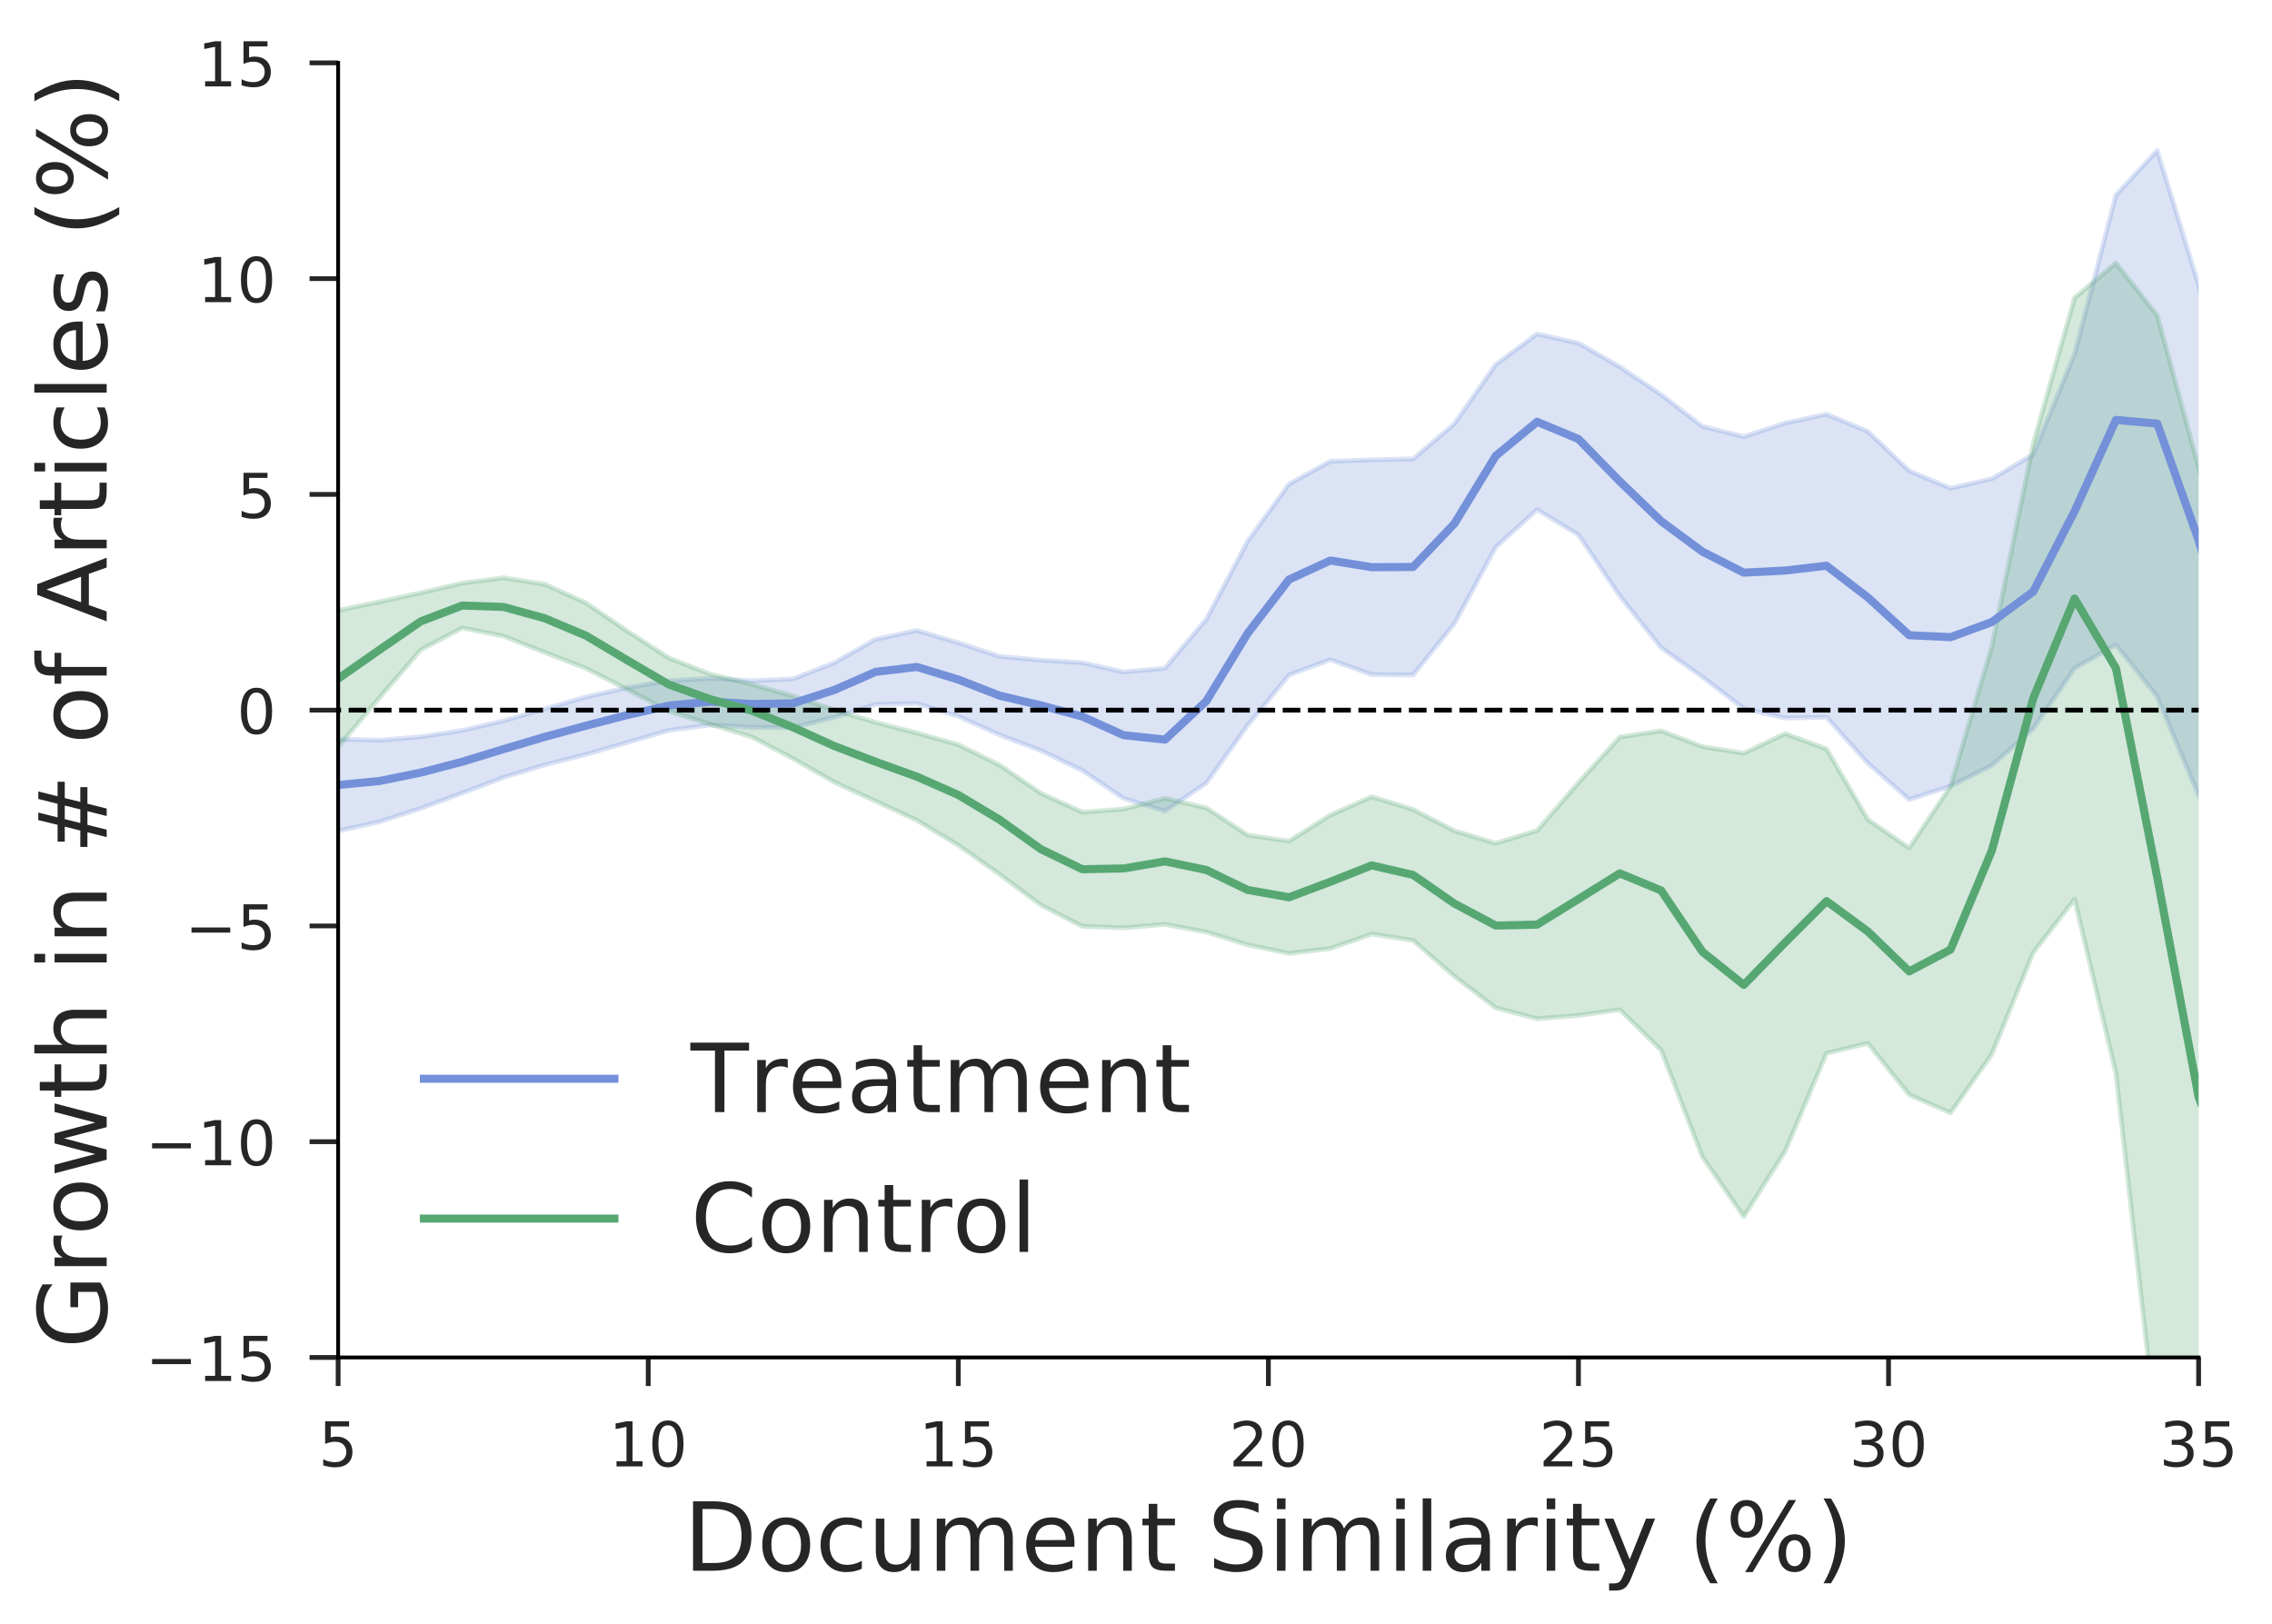 <?xml version="1.0" encoding="utf-8" standalone="no"?>
<!DOCTYPE svg PUBLIC "-//W3C//DTD SVG 1.1//EN"
  "http://www.w3.org/Graphics/SVG/1.1/DTD/svg11.dtd">
<!-- Created with matplotlib (http://matplotlib.org/) -->
<svg height="341pt" version="1.1" viewBox="0 0 477 341" width="477pt" xmlns="http://www.w3.org/2000/svg" xmlns:xlink="http://www.w3.org/1999/xlink">
 <defs>
  <style type="text/css">
*{stroke-linecap:butt;stroke-linejoin:round;}
  </style>
 </defs>
 <g id="figure_1">
  <g id="patch_1">
   <path d="M 0 341.138 
L 477.064 341.138 
L 477.064 0 
L 0 0 
z
" style="fill:#ffffff;"/>
  </g>
  <g id="axes_1">
   <g id="patch_2">
    <path d="M 70.992 285 
L 461.592 285 
L 461.592 13.2 
L 70.992 13.2 
z
" style="fill:#ffffff;"/>
   </g>
   <g id="PolyCollection_1">
    <path clip-path="url(#pa79e96ecbe)" d="M -33.168 -348.681 
L -33.168 32.658 
L -24.488 12.432 
L -15.808 17.457 
L -7.128 40.62 
L 1.552 72.238 
L 10.232 102.263 
L 18.912 122.263 
L 27.592 129.47 
L 36.272 132.896 
L 44.952 144.318 
L 53.632 160.542 
L 62.312 171.983 
L 70.992 174.455 
L 79.672 172.538 
L 88.352 169.717 
L 97.032 166.501 
L 105.712 163.222 
L 114.392 160.588 
L 123.072 158.38 
L 131.752 155.861 
L 140.432 153.347 
L 149.112 152.197 
L 157.792 152.69 
L 166.472 152.777 
L 175.152 150.585 
L 183.832 147.889 
L 192.512 147.695 
L 201.192 150.408 
L 209.872 154.294 
L 218.552 157.592 
L 227.232 161.744 
L 235.912 167.626 
L 244.592 170.273 
L 253.272 164.377 
L 261.952 152.283 
L 270.632 141.713 
L 279.312 138.509 
L 287.992 141.626 
L 296.672 141.722 
L 305.352 130.917 
L 314.032 114.882 
L 322.712 107.001 
L 331.392 112.311 
L 340.072 125.126 
L 348.752 135.973 
L 357.432 142.142 
L 366.112 148.786 
L 374.792 150.755 
L 383.472 150.585 
L 392.152 160.258 
L 400.832 167.871 
L 409.512 165.029 
L 418.192 160.692 
L 426.872 152.995 
L 435.552 140.286 
L 444.232 135.36 
L 452.912 146.271 
L 461.592 167.015 
L 470.272 183.654 
L 478.952 200.831 
L 487.632 223.49 
L 496.312 241.696 
L 504.992 261.31 
L 513.672 270.038 
L 522.352 277.519 
L 531.032 310.981 
L 539.712 360.852 
L 548.392 395.867 
L 557.072 422.242 
L 565.752 436.191 
L 574.432 404.383 
L 583.112 355.105 
L 591.792 382.312 
L 600.472 470.884 
L 609.152 538.492 
L 617.832 542.615 
L 626.512 506.021 
L 635.192 447.933 
L 643.872 385.003 
L 652.552 383.921 
L 661.232 441.023 
L 669.912 585.583 
L 678.592 808.155 
L 687.272 961.438 
L 695.952 977.393 
L 704.632 854.842 
L 713.312 654.103 
L 721.992 521.747 
L 730.672 757.492 
L 739.352 1983.844 
L 748.032 2916.342 
L 756.712 193.169 
L 765.392 -920.026 
L 774.072 42.829 
L 782.752 501.317 
L 791.432 528.971 
L 800.112 467.079 
L 808.792 397.572 
L 817.472 339.32 
L 826.152 295.663 
L 826.152 148.31 
L 826.152 148.31 
L 817.472 116.488 
L 808.792 53.534 
L 800.112 -75.728 
L 791.432 -357.964 
L 782.752 -1007.375 
L 774.072 -2281.244 
L 765.392 -3790.76 
L 756.712 -6853.654 
L 748.032 -10294.62 
L 739.352 -5565.307 
L 730.672 -1982.943 
L 721.992 -537.649 
L 713.312 204.012 
L 704.632 564.479 
L 695.952 643.153 
L 687.272 538.754 
L 678.592 369.816 
L 669.912 191.832 
L 661.232 6.756 
L 652.552 -61.131 
L 643.872 26.039 
L 635.192 175.244 
L 626.512 329.919 
L 617.832 387.595 
L 609.152 331.57 
L 600.472 220.622 
L 591.792 114.316 
L 583.112 70.929 
L 574.432 73.14 
L 565.752 88.47 
L 557.072 95.405 
L 548.392 89.023 
L 539.712 74.573 
L 531.032 59.727 
L 522.352 64.442 
L 513.672 104.714 
L 504.992 154.346 
L 496.312 171.405 
L 487.632 148.803 
L 478.952 126.895 
L 470.272 100.239 
L 461.592 59.831 
L 452.912 31.6 
L 444.232 40.958 
L 435.552 74.379 
L 426.872 95.413 
L 418.192 100.51 
L 409.512 102.519 
L 400.832 98.858 
L 392.152 90.587 
L 383.472 86.967 
L 374.792 88.819 
L 366.112 91.678 
L 357.432 89.514 
L 348.752 82.863 
L 340.072 77.013 
L 331.392 72.039 
L 322.712 70.116 
L 314.032 76.53 
L 305.352 88.956 
L 296.672 96.356 
L 287.992 96.542 
L 279.312 96.844 
L 270.632 101.62 
L 261.952 113.609 
L 253.272 130.001 
L 244.592 140.29 
L 235.912 141.09 
L 227.232 139.129 
L 218.552 138.598 
L 209.872 137.816 
L 201.192 134.938 
L 192.512 132.366 
L 183.832 134.224 
L 175.152 139.153 
L 166.472 142.554 
L 157.792 142.932 
L 149.112 142.418 
L 140.432 142.945 
L 131.752 144.351 
L 123.072 146.315 
L 114.392 148.812 
L 105.712 151.342 
L 97.032 153.362 
L 88.352 154.689 
L 79.672 155.411 
L 70.992 155.158 
L 62.312 151.575 
L 53.632 139.317 
L 44.952 114.092 
L 36.272 86.104 
L 27.592 63.909 
L 18.912 39.635 
L 10.232 -1.034 
L 1.552 -67.509 
L -7.128 -162.106 
L -15.808 -272.594 
L -24.488 -354.369 
L -33.168 -348.681 
z
" style="fill:#7390d9;fill-opacity:0.25;stroke:#7390d9;stroke-opacity:0.25;"/>
   </g>
   <g id="PolyCollection_2">
    <path clip-path="url(#pa79e96ecbe)" d="M -33.168 -565.538 
L -33.168 -87.045 
L -24.488 -67.558 
L -15.808 -20.432 
L -7.128 35.511 
L 1.552 90.13 
L 10.232 135.973 
L 18.912 166.853 
L 27.592 181.078 
L 36.272 181.842 
L 44.952 175.219 
L 53.632 169.472 
L 62.312 164.357 
L 70.992 156.817 
L 79.672 146.494 
L 88.352 136.436 
L 97.032 131.833 
L 105.712 133.553 
L 114.392 136.98 
L 123.072 140.344 
L 131.752 144.771 
L 140.432 149.308 
L 149.112 152.069 
L 157.792 154.708 
L 166.472 159.251 
L 175.152 164.21 
L 183.832 168.213 
L 192.512 172.237 
L 201.192 177.454 
L 209.872 183.576 
L 218.552 190.037 
L 227.232 194.483 
L 235.912 194.805 
L 244.592 194.073 
L 253.272 195.685 
L 261.952 198.37 
L 270.632 200.174 
L 279.312 199.131 
L 287.992 196.107 
L 296.672 197.443 
L 305.352 204.98 
L 314.032 211.607 
L 322.712 213.873 
L 331.392 213.194 
L 340.072 211.979 
L 348.752 220.473 
L 357.432 242.926 
L 366.112 255.426 
L 374.792 241.699 
L 383.472 221.141 
L 392.152 219.045 
L 400.832 229.867 
L 409.512 233.644 
L 418.192 221.338 
L 426.872 199.98 
L 435.552 188.826 
L 444.232 225.35 
L 452.912 302.244 
L 461.592 362.505 
L 470.272 374.645 
L 478.952 361.345 
L 487.632 363.738 
L 496.312 373.953 
L 504.992 365.036 
L 513.672 322.275 
L 522.352 278.245 
L 531.032 235.418 
L 539.712 211.005 
L 548.392 256.184 
L 557.072 355.232 
L 565.752 488.481 
L 574.432 596.147 
L 583.112 613.412 
L 591.792 546.191 
L 600.472 543.725 
L 609.152 645.596 
L 617.832 752.951 
L 626.512 803.181 
L 635.192 762.137 
L 643.872 613.249 
L 652.552 398.154 
L 661.232 267.212 
L 669.912 302.453 
L 678.592 417.658 
L 687.272 558.391 
L 695.952 607.379 
L 704.632 642.967 
L 713.312 653.413 
L 721.992 651.359 
L 730.672 686.667 
L 739.352 795.013 
L 748.032 855.393 
L 756.712 801.522 
L 765.392 679.025 
L 774.072 696.351 
L 782.752 642.039 
L 791.432 540.01 
L 800.112 441.975 
L 808.792 371.919 
L 817.472 329.922 
L 826.152 307.51 
L 826.152 -1.182 
L 826.152 -1.182 
L 817.472 -46.071 
L 808.792 -62.886 
L 800.112 -28.302 
L 791.432 69.953 
L 782.752 219.193 
L 774.072 385.48 
L 765.392 539.822 
L 756.712 517.885 
L 748.032 498.977 
L 739.352 525.998 
L 730.672 532.265 
L 721.992 421.283 
L 713.312 342.514 
L 704.632 362.735 
L 695.952 359.365 
L 687.272 166.788 
L 678.592 -156.534 
L 669.912 -543.473 
L 661.232 -602.042 
L 652.552 -69.27 
L 643.872 390.372 
L 635.192 558.727 
L 626.512 533.318 
L 617.832 361.781 
L 609.152 143.752 
L 600.472 33.401 
L 591.792 99.604 
L 583.112 236.367 
L 574.432 253.804 
L 565.752 106.172 
L 557.072 -85.352 
L 548.392 -151.585 
L 539.712 -126.32 
L 531.032 -84.803 
L 522.352 27.033 
L 513.672 105.566 
L 504.992 74.896 
L 496.312 44.937 
L 487.632 75.263 
L 478.952 124.705 
L 470.272 130.902 
L 461.592 98.12 
L 452.912 66.225 
L 444.232 55.237 
L 435.552 62.518 
L 426.872 93.221 
L 418.192 135.752 
L 409.512 165.077 
L 400.832 178.025 
L 392.152 172.075 
L 383.472 157.24 
L 374.792 154.036 
L 366.112 158.137 
L 357.432 156.764 
L 348.752 153.434 
L 340.072 154.752 
L 331.392 164.326 
L 322.712 174.381 
L 314.032 177.04 
L 305.352 174.439 
L 296.672 169.943 
L 287.992 167.266 
L 279.312 171.124 
L 270.632 176.599 
L 261.952 175.327 
L 253.272 169.623 
L 244.592 167.621 
L 235.912 169.86 
L 227.232 170.516 
L 218.552 166.558 
L 209.872 160.632 
L 201.192 156.351 
L 192.512 153.902 
L 183.832 151.655 
L 175.152 149.051 
L 166.472 146.146 
L 157.792 143.664 
L 149.112 141.54 
L 140.432 138.144 
L 131.752 132.543 
L 123.072 126.612 
L 114.392 122.662 
L 105.712 121.308 
L 97.032 122.438 
L 88.352 124.461 
L 79.672 126.361 
L 70.992 128.149 
L 62.312 130.828 
L 53.632 135.759 
L 44.952 139.924 
L 36.272 135.863 
L 27.592 117.061 
L 18.912 72.097 
L 10.232 -8.201 
L 1.552 -125.873 
L -7.128 -273.758 
L -15.808 -427.624 
L -24.488 -541.112 
L -33.168 -565.538 
z
" style="fill:#57a773;fill-opacity:0.25;stroke:#57a773;stroke-opacity:0.25;"/>
   </g>
   <g id="matplotlib.axis_1">
    <g id="xtick_1">
     <g id="line2d_1">
      <defs>
       <path d="M 0 0 
L 0 6 
" id="m28238580d7" style="stroke:#262626;"/>
      </defs>
      <g>
       <use style="fill:#262626;stroke:#262626;" x="70.992" xlink:href="#m28238580d7" y="285"/>
      </g>
     </g>
     <g id="text_1">
      <!-- 5 -->
      <defs>
       <path d="M 10.797 72.906 
L 49.516 72.906 
L 49.516 64.594 
L 19.828 64.594 
L 19.828 46.734 
Q 21.969 47.469 24.109 47.828 
Q 26.266 48.188 28.422 48.188 
Q 40.625 48.188 47.75 41.5 
Q 54.891 34.812 54.891 23.391 
Q 54.891 11.625 47.562 5.094 
Q 40.234 -1.422 26.906 -1.422 
Q 22.312 -1.422 17.547 -0.641 
Q 12.797 0.141 7.719 1.703 
L 7.719 11.625 
Q 12.109 9.234 16.797 8.062 
Q 21.484 6.891 26.703 6.891 
Q 35.156 6.891 40.078 11.328 
Q 45.016 15.766 45.016 23.391 
Q 45.016 31 40.078 35.438 
Q 35.156 39.891 26.703 39.891 
Q 22.75 39.891 18.812 39.016 
Q 14.891 38.141 10.797 36.281 
z
" id="DejaVuSans-35"/>
      </defs>
      <g style="fill:#262626;" transform="translate(66.857 307.878)scale(0.13 -0.13)">
       <use xlink:href="#DejaVuSans-35"/>
      </g>
     </g>
    </g>
    <g id="xtick_2">
     <g id="line2d_2">
      <g>
       <use style="fill:#262626;stroke:#262626;" x="136.092" xlink:href="#m28238580d7" y="285"/>
      </g>
     </g>
     <g id="text_2">
      <!-- 10 -->
      <defs>
       <path d="M 12.406 8.297 
L 28.516 8.297 
L 28.516 63.922 
L 10.984 60.406 
L 10.984 69.391 
L 28.422 72.906 
L 38.281 72.906 
L 38.281 8.297 
L 54.391 8.297 
L 54.391 0 
L 12.406 0 
z
" id="DejaVuSans-31"/>
       <path d="M 31.781 66.406 
Q 24.172 66.406 20.328 58.906 
Q 16.5 51.422 16.5 36.375 
Q 16.5 21.391 20.328 13.891 
Q 24.172 6.391 31.781 6.391 
Q 39.453 6.391 43.281 13.891 
Q 47.125 21.391 47.125 36.375 
Q 47.125 51.422 43.281 58.906 
Q 39.453 66.406 31.781 66.406 
z
M 31.781 74.219 
Q 44.047 74.219 50.516 64.516 
Q 56.984 54.828 56.984 36.375 
Q 56.984 17.969 50.516 8.266 
Q 44.047 -1.422 31.781 -1.422 
Q 19.531 -1.422 13.062 8.266 
Q 6.594 17.969 6.594 36.375 
Q 6.594 54.828 13.062 64.516 
Q 19.531 74.219 31.781 74.219 
z
" id="DejaVuSans-30"/>
      </defs>
      <g style="fill:#262626;" transform="translate(127.821 307.878)scale(0.13 -0.13)">
       <use xlink:href="#DejaVuSans-31"/>
       <use x="63.623" xlink:href="#DejaVuSans-30"/>
      </g>
     </g>
    </g>
    <g id="xtick_3">
     <g id="line2d_3">
      <g>
       <use style="fill:#262626;stroke:#262626;" x="201.192" xlink:href="#m28238580d7" y="285"/>
      </g>
     </g>
     <g id="text_3">
      <!-- 15 -->
      <g style="fill:#262626;" transform="translate(192.921 307.878)scale(0.13 -0.13)">
       <use xlink:href="#DejaVuSans-31"/>
       <use x="63.623" xlink:href="#DejaVuSans-35"/>
      </g>
     </g>
    </g>
    <g id="xtick_4">
     <g id="line2d_4">
      <g>
       <use style="fill:#262626;stroke:#262626;" x="266.292" xlink:href="#m28238580d7" y="285"/>
      </g>
     </g>
     <g id="text_4">
      <!-- 20 -->
      <defs>
       <path d="M 19.188 8.297 
L 53.609 8.297 
L 53.609 0 
L 7.328 0 
L 7.328 8.297 
Q 12.938 14.109 22.625 23.891 
Q 32.328 33.688 34.812 36.531 
Q 39.547 41.844 41.422 45.531 
Q 43.312 49.219 43.312 52.781 
Q 43.312 58.594 39.234 62.25 
Q 35.156 65.922 28.609 65.922 
Q 23.969 65.922 18.812 64.312 
Q 13.672 62.703 7.812 59.422 
L 7.812 69.391 
Q 13.766 71.781 18.938 73 
Q 24.125 74.219 28.422 74.219 
Q 39.75 74.219 46.484 68.547 
Q 53.219 62.891 53.219 53.422 
Q 53.219 48.922 51.531 44.891 
Q 49.859 40.875 45.406 35.406 
Q 44.188 33.984 37.641 27.219 
Q 31.109 20.453 19.188 8.297 
z
" id="DejaVuSans-32"/>
      </defs>
      <g style="fill:#262626;" transform="translate(258.021 307.878)scale(0.13 -0.13)">
       <use xlink:href="#DejaVuSans-32"/>
       <use x="63.623" xlink:href="#DejaVuSans-30"/>
      </g>
     </g>
    </g>
    <g id="xtick_5">
     <g id="line2d_5">
      <g>
       <use style="fill:#262626;stroke:#262626;" x="331.392" xlink:href="#m28238580d7" y="285"/>
      </g>
     </g>
     <g id="text_5">
      <!-- 25 -->
      <g style="fill:#262626;" transform="translate(323.121 307.878)scale(0.13 -0.13)">
       <use xlink:href="#DejaVuSans-32"/>
       <use x="63.623" xlink:href="#DejaVuSans-35"/>
      </g>
     </g>
    </g>
    <g id="xtick_6">
     <g id="line2d_6">
      <g>
       <use style="fill:#262626;stroke:#262626;" x="396.492" xlink:href="#m28238580d7" y="285"/>
      </g>
     </g>
     <g id="text_6">
      <!-- 30 -->
      <defs>
       <path d="M 40.578 39.312 
Q 47.656 37.797 51.625 33 
Q 55.609 28.219 55.609 21.188 
Q 55.609 10.406 48.188 4.484 
Q 40.766 -1.422 27.094 -1.422 
Q 22.516 -1.422 17.656 -0.516 
Q 12.797 0.391 7.625 2.203 
L 7.625 11.719 
Q 11.719 9.328 16.594 8.109 
Q 21.484 6.891 26.812 6.891 
Q 36.078 6.891 40.938 10.547 
Q 45.797 14.203 45.797 21.188 
Q 45.797 27.641 41.281 31.266 
Q 36.766 34.906 28.719 34.906 
L 20.219 34.906 
L 20.219 43.016 
L 29.109 43.016 
Q 36.375 43.016 40.234 45.922 
Q 44.094 48.828 44.094 54.297 
Q 44.094 59.906 40.109 62.906 
Q 36.141 65.922 28.719 65.922 
Q 24.656 65.922 20.016 65.031 
Q 15.375 64.156 9.812 62.312 
L 9.812 71.094 
Q 15.438 72.656 20.344 73.438 
Q 25.25 74.219 29.594 74.219 
Q 40.828 74.219 47.359 69.109 
Q 53.906 64.016 53.906 55.328 
Q 53.906 49.266 50.438 45.094 
Q 46.969 40.922 40.578 39.312 
z
" id="DejaVuSans-33"/>
      </defs>
      <g style="fill:#262626;" transform="translate(388.221 307.878)scale(0.13 -0.13)">
       <use xlink:href="#DejaVuSans-33"/>
       <use x="63.623" xlink:href="#DejaVuSans-30"/>
      </g>
     </g>
    </g>
    <g id="xtick_7">
     <g id="line2d_7">
      <g>
       <use style="fill:#262626;stroke:#262626;" x="461.592" xlink:href="#m28238580d7" y="285"/>
      </g>
     </g>
     <g id="text_7">
      <!-- 35 -->
      <g style="fill:#262626;" transform="translate(453.321 307.878)scale(0.13 -0.13)">
       <use xlink:href="#DejaVuSans-33"/>
       <use x="63.623" xlink:href="#DejaVuSans-35"/>
      </g>
     </g>
    </g>
    <g id="text_8">
     <!-- Document Similarity (%) -->
     <defs>
      <path d="M 19.672 64.797 
L 19.672 8.109 
L 31.594 8.109 
Q 46.688 8.109 53.688 14.938 
Q 60.688 21.781 60.688 36.531 
Q 60.688 51.172 53.688 57.984 
Q 46.688 64.797 31.594 64.797 
z
M 9.812 72.906 
L 30.078 72.906 
Q 51.266 72.906 61.172 64.094 
Q 71.094 55.281 71.094 36.531 
Q 71.094 17.672 61.125 8.828 
Q 51.172 0 30.078 0 
L 9.812 0 
z
" id="DejaVuSans-44"/>
      <path d="M 30.609 48.391 
Q 23.391 48.391 19.188 42.75 
Q 14.984 37.109 14.984 27.297 
Q 14.984 17.484 19.156 11.844 
Q 23.344 6.203 30.609 6.203 
Q 37.797 6.203 41.984 11.859 
Q 46.188 17.531 46.188 27.297 
Q 46.188 37.016 41.984 42.703 
Q 37.797 48.391 30.609 48.391 
z
M 30.609 56 
Q 42.328 56 49.016 48.375 
Q 55.719 40.766 55.719 27.297 
Q 55.719 13.875 49.016 6.219 
Q 42.328 -1.422 30.609 -1.422 
Q 18.844 -1.422 12.172 6.219 
Q 5.516 13.875 5.516 27.297 
Q 5.516 40.766 12.172 48.375 
Q 18.844 56 30.609 56 
z
" id="DejaVuSans-6f"/>
      <path d="M 48.781 52.594 
L 48.781 44.188 
Q 44.969 46.297 41.141 47.344 
Q 37.312 48.391 33.406 48.391 
Q 24.656 48.391 19.812 42.844 
Q 14.984 37.312 14.984 27.297 
Q 14.984 17.281 19.812 11.734 
Q 24.656 6.203 33.406 6.203 
Q 37.312 6.203 41.141 7.25 
Q 44.969 8.297 48.781 10.406 
L 48.781 2.094 
Q 45.016 0.344 40.984 -0.531 
Q 36.969 -1.422 32.422 -1.422 
Q 20.062 -1.422 12.781 6.344 
Q 5.516 14.109 5.516 27.297 
Q 5.516 40.672 12.859 48.328 
Q 20.219 56 33.016 56 
Q 37.156 56 41.109 55.141 
Q 45.062 54.297 48.781 52.594 
z
" id="DejaVuSans-63"/>
      <path d="M 8.5 21.578 
L 8.5 54.688 
L 17.484 54.688 
L 17.484 21.922 
Q 17.484 14.156 20.5 10.266 
Q 23.531 6.391 29.594 6.391 
Q 36.859 6.391 41.078 11.031 
Q 45.312 15.672 45.312 23.688 
L 45.312 54.688 
L 54.297 54.688 
L 54.297 0 
L 45.312 0 
L 45.312 8.406 
Q 42.047 3.422 37.719 1 
Q 33.406 -1.422 27.688 -1.422 
Q 18.266 -1.422 13.375 4.438 
Q 8.5 10.297 8.5 21.578 
z
M 31.109 56 
z
" id="DejaVuSans-75"/>
      <path d="M 52 44.188 
Q 55.375 50.25 60.062 53.125 
Q 64.75 56 71.094 56 
Q 79.641 56 84.281 50.016 
Q 88.922 44.047 88.922 33.016 
L 88.922 0 
L 79.891 0 
L 79.891 32.719 
Q 79.891 40.578 77.094 44.375 
Q 74.312 48.188 68.609 48.188 
Q 61.625 48.188 57.562 43.547 
Q 53.516 38.922 53.516 30.906 
L 53.516 0 
L 44.484 0 
L 44.484 32.719 
Q 44.484 40.625 41.703 44.406 
Q 38.922 48.188 33.109 48.188 
Q 26.219 48.188 22.156 43.531 
Q 18.109 38.875 18.109 30.906 
L 18.109 0 
L 9.078 0 
L 9.078 54.688 
L 18.109 54.688 
L 18.109 46.188 
Q 21.188 51.219 25.484 53.609 
Q 29.781 56 35.688 56 
Q 41.656 56 45.828 52.969 
Q 50 49.953 52 44.188 
z
" id="DejaVuSans-6d"/>
      <path d="M 56.203 29.594 
L 56.203 25.203 
L 14.891 25.203 
Q 15.484 15.922 20.484 11.062 
Q 25.484 6.203 34.422 6.203 
Q 39.594 6.203 44.453 7.469 
Q 49.312 8.734 54.109 11.281 
L 54.109 2.781 
Q 49.266 0.734 44.188 -0.344 
Q 39.109 -1.422 33.891 -1.422 
Q 20.797 -1.422 13.156 6.188 
Q 5.516 13.812 5.516 26.812 
Q 5.516 40.234 12.766 48.109 
Q 20.016 56 32.328 56 
Q 43.359 56 49.781 48.891 
Q 56.203 41.797 56.203 29.594 
z
M 47.219 32.234 
Q 47.125 39.594 43.094 43.984 
Q 39.062 48.391 32.422 48.391 
Q 24.906 48.391 20.391 44.141 
Q 15.875 39.891 15.188 32.172 
z
" id="DejaVuSans-65"/>
      <path d="M 54.891 33.016 
L 54.891 0 
L 45.906 0 
L 45.906 32.719 
Q 45.906 40.484 42.875 44.328 
Q 39.844 48.188 33.797 48.188 
Q 26.516 48.188 22.312 43.547 
Q 18.109 38.922 18.109 30.906 
L 18.109 0 
L 9.078 0 
L 9.078 54.688 
L 18.109 54.688 
L 18.109 46.188 
Q 21.344 51.125 25.703 53.562 
Q 30.078 56 35.797 56 
Q 45.219 56 50.047 50.172 
Q 54.891 44.344 54.891 33.016 
z
" id="DejaVuSans-6e"/>
      <path d="M 18.312 70.219 
L 18.312 54.688 
L 36.812 54.688 
L 36.812 47.703 
L 18.312 47.703 
L 18.312 18.016 
Q 18.312 11.328 20.141 9.422 
Q 21.969 7.516 27.594 7.516 
L 36.812 7.516 
L 36.812 0 
L 27.594 0 
Q 17.188 0 13.234 3.875 
Q 9.281 7.766 9.281 18.016 
L 9.281 47.703 
L 2.688 47.703 
L 2.688 54.688 
L 9.281 54.688 
L 9.281 70.219 
z
" id="DejaVuSans-74"/>
      <path id="DejaVuSans-20"/>
      <path d="M 53.516 70.516 
L 53.516 60.891 
Q 47.906 63.578 42.922 64.891 
Q 37.938 66.219 33.297 66.219 
Q 25.25 66.219 20.875 63.094 
Q 16.5 59.969 16.5 54.203 
Q 16.5 49.359 19.406 46.891 
Q 22.312 44.438 30.422 42.922 
L 36.375 41.703 
Q 47.406 39.594 52.656 34.297 
Q 57.906 29 57.906 20.125 
Q 57.906 9.516 50.797 4.047 
Q 43.703 -1.422 29.984 -1.422 
Q 24.812 -1.422 18.969 -0.25 
Q 13.141 0.922 6.891 3.219 
L 6.891 13.375 
Q 12.891 10.016 18.656 8.297 
Q 24.422 6.594 29.984 6.594 
Q 38.422 6.594 43.016 9.906 
Q 47.609 13.234 47.609 19.391 
Q 47.609 24.75 44.312 27.781 
Q 41.016 30.812 33.5 32.328 
L 27.484 33.5 
Q 16.453 35.688 11.516 40.375 
Q 6.594 45.062 6.594 53.422 
Q 6.594 63.094 13.406 68.656 
Q 20.219 74.219 32.172 74.219 
Q 37.312 74.219 42.625 73.281 
Q 47.953 72.359 53.516 70.516 
z
" id="DejaVuSans-53"/>
      <path d="M 9.422 54.688 
L 18.406 54.688 
L 18.406 0 
L 9.422 0 
z
M 9.422 75.984 
L 18.406 75.984 
L 18.406 64.594 
L 9.422 64.594 
z
" id="DejaVuSans-69"/>
      <path d="M 9.422 75.984 
L 18.406 75.984 
L 18.406 0 
L 9.422 0 
z
" id="DejaVuSans-6c"/>
      <path d="M 34.281 27.484 
Q 23.391 27.484 19.188 25 
Q 14.984 22.516 14.984 16.5 
Q 14.984 11.719 18.141 8.906 
Q 21.297 6.109 26.703 6.109 
Q 34.188 6.109 38.703 11.406 
Q 43.219 16.703 43.219 25.484 
L 43.219 27.484 
z
M 52.203 31.203 
L 52.203 0 
L 43.219 0 
L 43.219 8.297 
Q 40.141 3.328 35.547 0.953 
Q 30.953 -1.422 24.312 -1.422 
Q 15.922 -1.422 10.953 3.297 
Q 6 8.016 6 15.922 
Q 6 25.141 12.172 29.828 
Q 18.359 34.516 30.609 34.516 
L 43.219 34.516 
L 43.219 35.406 
Q 43.219 41.609 39.141 45 
Q 35.062 48.391 27.688 48.391 
Q 23 48.391 18.547 47.266 
Q 14.109 46.141 10.016 43.891 
L 10.016 52.203 
Q 14.938 54.109 19.578 55.047 
Q 24.219 56 28.609 56 
Q 40.484 56 46.344 49.844 
Q 52.203 43.703 52.203 31.203 
z
" id="DejaVuSans-61"/>
      <path d="M 41.109 46.297 
Q 39.594 47.172 37.812 47.578 
Q 36.031 48 33.891 48 
Q 26.266 48 22.188 43.047 
Q 18.109 38.094 18.109 28.812 
L 18.109 0 
L 9.078 0 
L 9.078 54.688 
L 18.109 54.688 
L 18.109 46.188 
Q 20.953 51.172 25.484 53.578 
Q 30.031 56 36.531 56 
Q 37.453 56 38.578 55.875 
Q 39.703 55.766 41.062 55.516 
z
" id="DejaVuSans-72"/>
      <path d="M 32.172 -5.078 
Q 28.375 -14.844 24.75 -17.812 
Q 21.141 -20.797 15.094 -20.797 
L 7.906 -20.797 
L 7.906 -13.281 
L 13.188 -13.281 
Q 16.891 -13.281 18.938 -11.516 
Q 21 -9.766 23.484 -3.219 
L 25.094 0.875 
L 2.984 54.688 
L 12.5 54.688 
L 29.594 11.922 
L 46.688 54.688 
L 56.203 54.688 
z
" id="DejaVuSans-79"/>
      <path d="M 31 75.875 
Q 24.469 64.656 21.281 53.656 
Q 18.109 42.672 18.109 31.391 
Q 18.109 20.125 21.312 9.062 
Q 24.516 -2 31 -13.188 
L 23.188 -13.188 
Q 15.875 -1.703 12.234 9.375 
Q 8.594 20.453 8.594 31.391 
Q 8.594 42.281 12.203 53.312 
Q 15.828 64.359 23.188 75.875 
z
" id="DejaVuSans-28"/>
      <path d="M 72.703 32.078 
Q 68.453 32.078 66.031 28.469 
Q 63.625 24.859 63.625 18.406 
Q 63.625 12.062 66.031 8.422 
Q 68.453 4.781 72.703 4.781 
Q 76.859 4.781 79.266 8.422 
Q 81.688 12.062 81.688 18.406 
Q 81.688 24.812 79.266 28.438 
Q 76.859 32.078 72.703 32.078 
z
M 72.703 38.281 
Q 80.422 38.281 84.953 32.906 
Q 89.5 27.547 89.5 18.406 
Q 89.5 9.281 84.938 3.922 
Q 80.375 -1.422 72.703 -1.422 
Q 64.891 -1.422 60.344 3.922 
Q 55.812 9.281 55.812 18.406 
Q 55.812 27.594 60.375 32.938 
Q 64.938 38.281 72.703 38.281 
z
M 22.312 68.016 
Q 18.109 68.016 15.688 64.375 
Q 13.281 60.75 13.281 54.391 
Q 13.281 47.953 15.672 44.328 
Q 18.062 40.719 22.312 40.719 
Q 26.562 40.719 28.969 44.328 
Q 31.391 47.953 31.391 54.391 
Q 31.391 60.688 28.953 64.344 
Q 26.516 68.016 22.312 68.016 
z
M 66.406 74.219 
L 74.219 74.219 
L 28.609 -1.422 
L 20.797 -1.422 
z
M 22.312 74.219 
Q 30.031 74.219 34.609 68.875 
Q 39.203 63.531 39.203 54.391 
Q 39.203 45.172 34.641 39.844 
Q 30.078 34.516 22.312 34.516 
Q 14.547 34.516 10.031 39.859 
Q 5.516 45.219 5.516 54.391 
Q 5.516 63.484 10.047 68.844 
Q 14.594 74.219 22.312 74.219 
z
" id="DejaVuSans-25"/>
      <path d="M 8.016 75.875 
L 15.828 75.875 
Q 23.141 64.359 26.781 53.312 
Q 30.422 42.281 30.422 31.391 
Q 30.422 20.453 26.781 9.375 
Q 23.141 -1.703 15.828 -13.188 
L 8.016 -13.188 
Q 14.5 -2 17.703 9.062 
Q 20.906 20.125 20.906 31.391 
Q 20.906 42.672 17.703 53.656 
Q 14.5 64.656 8.016 75.875 
z
" id="DejaVuSans-29"/>
     </defs>
     <g style="fill:#262626;" transform="translate(143.545 329.778)scale(0.2 -0.2)">
      <use xlink:href="#DejaVuSans-44"/>
      <use x="77.002" xlink:href="#DejaVuSans-6f"/>
      <use x="138.184" xlink:href="#DejaVuSans-63"/>
      <use x="193.164" xlink:href="#DejaVuSans-75"/>
      <use x="256.543" xlink:href="#DejaVuSans-6d"/>
      <use x="353.955" xlink:href="#DejaVuSans-65"/>
      <use x="415.479" xlink:href="#DejaVuSans-6e"/>
      <use x="478.857" xlink:href="#DejaVuSans-74"/>
      <use x="518.066" xlink:href="#DejaVuSans-20"/>
      <use x="549.854" xlink:href="#DejaVuSans-53"/>
      <use x="613.33" xlink:href="#DejaVuSans-69"/>
      <use x="641.113" xlink:href="#DejaVuSans-6d"/>
      <use x="738.525" xlink:href="#DejaVuSans-69"/>
      <use x="766.309" xlink:href="#DejaVuSans-6c"/>
      <use x="794.092" xlink:href="#DejaVuSans-61"/>
      <use x="855.371" xlink:href="#DejaVuSans-72"/>
      <use x="896.484" xlink:href="#DejaVuSans-69"/>
      <use x="924.268" xlink:href="#DejaVuSans-74"/>
      <use x="963.477" xlink:href="#DejaVuSans-79"/>
      <use x="1022.656" xlink:href="#DejaVuSans-20"/>
      <use x="1054.443" xlink:href="#DejaVuSans-28"/>
      <use x="1093.457" xlink:href="#DejaVuSans-25"/>
      <use x="1188.477" xlink:href="#DejaVuSans-29"/>
     </g>
    </g>
   </g>
   <g id="matplotlib.axis_2">
    <g id="ytick_1">
     <g id="line2d_8">
      <defs>
       <path d="M 0 0 
L -6 0 
" id="m9f3fd298a0" style="stroke:#262626;"/>
      </defs>
      <g>
       <use style="fill:#262626;stroke:#262626;" x="70.992" xlink:href="#m9f3fd298a0" y="285"/>
      </g>
     </g>
     <g id="text_9">
      <!-- −15 -->
      <defs>
       <path d="M 10.594 35.5 
L 73.188 35.5 
L 73.188 27.203 
L 10.594 27.203 
z
" id="DejaVuSans-2212"/>
      </defs>
      <g style="fill:#262626;" transform="translate(30.556 289.939)scale(0.13 -0.13)">
       <use xlink:href="#DejaVuSans-2212"/>
       <use x="83.789" xlink:href="#DejaVuSans-31"/>
       <use x="147.412" xlink:href="#DejaVuSans-35"/>
      </g>
     </g>
    </g>
    <g id="ytick_2">
     <g id="line2d_9">
      <g>
       <use style="fill:#262626;stroke:#262626;" x="70.992" xlink:href="#m9f3fd298a0" y="239.7"/>
      </g>
     </g>
     <g id="text_10">
      <!-- −10 -->
      <g style="fill:#262626;" transform="translate(30.556 244.639)scale(0.13 -0.13)">
       <use xlink:href="#DejaVuSans-2212"/>
       <use x="83.789" xlink:href="#DejaVuSans-31"/>
       <use x="147.412" xlink:href="#DejaVuSans-30"/>
      </g>
     </g>
    </g>
    <g id="ytick_3">
     <g id="line2d_10">
      <g>
       <use style="fill:#262626;stroke:#262626;" x="70.992" xlink:href="#m9f3fd298a0" y="194.4"/>
      </g>
     </g>
     <g id="text_11">
      <!-- −5 -->
      <g style="fill:#262626;" transform="translate(38.828 199.339)scale(0.13 -0.13)">
       <use xlink:href="#DejaVuSans-2212"/>
       <use x="83.789" xlink:href="#DejaVuSans-35"/>
      </g>
     </g>
    </g>
    <g id="ytick_4">
     <g id="line2d_11">
      <g>
       <use style="fill:#262626;stroke:#262626;" x="70.992" xlink:href="#m9f3fd298a0" y="149.1"/>
      </g>
     </g>
     <g id="text_12">
      <!-- 0 -->
      <g style="fill:#262626;" transform="translate(49.721 154.039)scale(0.13 -0.13)">
       <use xlink:href="#DejaVuSans-30"/>
      </g>
     </g>
    </g>
    <g id="ytick_5">
     <g id="line2d_12">
      <g>
       <use style="fill:#262626;stroke:#262626;" x="70.992" xlink:href="#m9f3fd298a0" y="103.8"/>
      </g>
     </g>
     <g id="text_13">
      <!-- 5 -->
      <g style="fill:#262626;" transform="translate(49.721 108.739)scale(0.13 -0.13)">
       <use xlink:href="#DejaVuSans-35"/>
      </g>
     </g>
    </g>
    <g id="ytick_6">
     <g id="line2d_13">
      <g>
       <use style="fill:#262626;stroke:#262626;" x="70.992" xlink:href="#m9f3fd298a0" y="58.5"/>
      </g>
     </g>
     <g id="text_14">
      <!-- 10 -->
      <g style="fill:#262626;" transform="translate(41.45 63.439)scale(0.13 -0.13)">
       <use xlink:href="#DejaVuSans-31"/>
       <use x="63.623" xlink:href="#DejaVuSans-30"/>
      </g>
     </g>
    </g>
    <g id="ytick_7">
     <g id="line2d_14">
      <g>
       <use style="fill:#262626;stroke:#262626;" x="70.992" xlink:href="#m9f3fd298a0" y="13.2"/>
      </g>
     </g>
     <g id="text_15">
      <!-- 15 -->
      <g style="fill:#262626;" transform="translate(41.45 18.139)scale(0.13 -0.13)">
       <use xlink:href="#DejaVuSans-31"/>
       <use x="63.623" xlink:href="#DejaVuSans-35"/>
      </g>
     </g>
    </g>
    <g id="text_16">
     <!-- Growth in # of Articles (%) -->
     <defs>
      <path d="M 59.516 10.406 
L 59.516 29.984 
L 43.406 29.984 
L 43.406 38.094 
L 69.281 38.094 
L 69.281 6.781 
Q 63.578 2.734 56.688 0.656 
Q 49.812 -1.422 42 -1.422 
Q 24.906 -1.422 15.25 8.562 
Q 5.609 18.562 5.609 36.375 
Q 5.609 54.25 15.25 64.234 
Q 24.906 74.219 42 74.219 
Q 49.125 74.219 55.547 72.453 
Q 61.969 70.703 67.391 67.281 
L 67.391 56.781 
Q 61.922 61.422 55.766 63.766 
Q 49.609 66.109 42.828 66.109 
Q 29.438 66.109 22.719 58.641 
Q 16.016 51.172 16.016 36.375 
Q 16.016 21.625 22.719 14.156 
Q 29.438 6.688 42.828 6.688 
Q 48.047 6.688 52.141 7.594 
Q 56.25 8.5 59.516 10.406 
z
" id="DejaVuSans-47"/>
      <path d="M 4.203 54.688 
L 13.188 54.688 
L 24.422 12.016 
L 35.594 54.688 
L 46.188 54.688 
L 57.422 12.016 
L 68.609 54.688 
L 77.594 54.688 
L 63.281 0 
L 52.688 0 
L 40.922 44.828 
L 29.109 0 
L 18.5 0 
z
" id="DejaVuSans-77"/>
      <path d="M 54.891 33.016 
L 54.891 0 
L 45.906 0 
L 45.906 32.719 
Q 45.906 40.484 42.875 44.328 
Q 39.844 48.188 33.797 48.188 
Q 26.516 48.188 22.312 43.547 
Q 18.109 38.922 18.109 30.906 
L 18.109 0 
L 9.078 0 
L 9.078 75.984 
L 18.109 75.984 
L 18.109 46.188 
Q 21.344 51.125 25.703 53.562 
Q 30.078 56 35.797 56 
Q 45.219 56 50.047 50.172 
Q 54.891 44.344 54.891 33.016 
z
" id="DejaVuSans-68"/>
      <path d="M 51.125 44 
L 36.922 44 
L 32.812 27.688 
L 47.125 27.688 
z
M 43.797 71.781 
L 38.719 51.516 
L 52.984 51.516 
L 58.109 71.781 
L 65.922 71.781 
L 60.891 51.516 
L 76.125 51.516 
L 76.125 44 
L 58.984 44 
L 54.984 27.688 
L 70.516 27.688 
L 70.516 20.219 
L 53.078 20.219 
L 48 0 
L 40.188 0 
L 45.219 20.219 
L 30.906 20.219 
L 25.875 0 
L 18.016 0 
L 23.094 20.219 
L 7.719 20.219 
L 7.719 27.688 
L 24.906 27.688 
L 29 44 
L 13.281 44 
L 13.281 51.516 
L 30.906 51.516 
L 35.891 71.781 
z
" id="DejaVuSans-23"/>
      <path d="M 37.109 75.984 
L 37.109 68.5 
L 28.516 68.5 
Q 23.688 68.5 21.797 66.547 
Q 19.922 64.594 19.922 59.516 
L 19.922 54.688 
L 34.719 54.688 
L 34.719 47.703 
L 19.922 47.703 
L 19.922 0 
L 10.891 0 
L 10.891 47.703 
L 2.297 47.703 
L 2.297 54.688 
L 10.891 54.688 
L 10.891 58.5 
Q 10.891 67.625 15.141 71.797 
Q 19.391 75.984 28.609 75.984 
z
" id="DejaVuSans-66"/>
      <path d="M 34.188 63.188 
L 20.797 26.906 
L 47.609 26.906 
z
M 28.609 72.906 
L 39.797 72.906 
L 67.578 0 
L 57.328 0 
L 50.688 18.703 
L 17.828 18.703 
L 11.188 0 
L 0.781 0 
z
" id="DejaVuSans-41"/>
      <path d="M 44.281 53.078 
L 44.281 44.578 
Q 40.484 46.531 36.375 47.5 
Q 32.281 48.484 27.875 48.484 
Q 21.188 48.484 17.844 46.438 
Q 14.5 44.391 14.5 40.281 
Q 14.5 37.156 16.891 35.375 
Q 19.281 33.594 26.516 31.984 
L 29.594 31.297 
Q 39.156 29.25 43.188 25.516 
Q 47.219 21.781 47.219 15.094 
Q 47.219 7.469 41.188 3.016 
Q 35.156 -1.422 24.609 -1.422 
Q 20.219 -1.422 15.453 -0.562 
Q 10.688 0.297 5.422 2 
L 5.422 11.281 
Q 10.406 8.688 15.234 7.391 
Q 20.062 6.109 24.812 6.109 
Q 31.156 6.109 34.562 8.281 
Q 37.984 10.453 37.984 14.406 
Q 37.984 18.062 35.516 20.016 
Q 33.062 21.969 24.703 23.781 
L 21.578 24.516 
Q 13.234 26.266 9.516 29.906 
Q 5.812 33.547 5.812 39.891 
Q 5.812 47.609 11.281 51.797 
Q 16.75 56 26.812 56 
Q 31.781 56 36.172 55.266 
Q 40.578 54.547 44.281 53.078 
z
" id="DejaVuSans-73"/>
     </defs>
     <g style="fill:#262626;" transform="translate(22.397 283.13)rotate(-90)scale(0.2 -0.2)">
      <use xlink:href="#DejaVuSans-47"/>
      <use x="77.49" xlink:href="#DejaVuSans-72"/>
      <use x="118.572" xlink:href="#DejaVuSans-6f"/>
      <use x="179.754" xlink:href="#DejaVuSans-77"/>
      <use x="261.541" xlink:href="#DejaVuSans-74"/>
      <use x="300.75" xlink:href="#DejaVuSans-68"/>
      <use x="364.129" xlink:href="#DejaVuSans-20"/>
      <use x="395.916" xlink:href="#DejaVuSans-69"/>
      <use x="423.699" xlink:href="#DejaVuSans-6e"/>
      <use x="487.078" xlink:href="#DejaVuSans-20"/>
      <use x="518.865" xlink:href="#DejaVuSans-23"/>
      <use x="602.654" xlink:href="#DejaVuSans-20"/>
      <use x="634.441" xlink:href="#DejaVuSans-6f"/>
      <use x="695.623" xlink:href="#DejaVuSans-66"/>
      <use x="730.828" xlink:href="#DejaVuSans-20"/>
      <use x="762.615" xlink:href="#DejaVuSans-41"/>
      <use x="831.023" xlink:href="#DejaVuSans-72"/>
      <use x="872.137" xlink:href="#DejaVuSans-74"/>
      <use x="911.346" xlink:href="#DejaVuSans-69"/>
      <use x="939.129" xlink:href="#DejaVuSans-63"/>
      <use x="994.109" xlink:href="#DejaVuSans-6c"/>
      <use x="1021.893" xlink:href="#DejaVuSans-65"/>
      <use x="1083.416" xlink:href="#DejaVuSans-73"/>
      <use x="1135.516" xlink:href="#DejaVuSans-20"/>
      <use x="1167.303" xlink:href="#DejaVuSans-28"/>
      <use x="1206.316" xlink:href="#DejaVuSans-25"/>
      <use x="1301.336" xlink:href="#DejaVuSans-29"/>
     </g>
    </g>
   </g>
   <g id="line2d_15">
    <path clip-path="url(#pa79e96ecbe)" d="M 1.09 -1 
L 1.552 2.364 
L 10.232 50.614 
L 18.912 80.949 
L 27.592 96.69 
L 36.272 109.5 
L 44.952 129.205 
L 53.632 149.929 
L 62.312 161.779 
L 70.992 164.807 
L 79.672 163.975 
L 88.352 162.203 
L 97.032 159.931 
L 105.712 157.282 
L 114.392 154.7 
L 123.072 152.348 
L 131.752 150.106 
L 140.432 148.146 
L 149.112 147.307 
L 157.792 147.811 
L 166.472 147.666 
L 175.152 144.869 
L 183.832 141.057 
L 192.512 140.03 
L 201.192 142.673 
L 209.872 146.055 
L 218.552 148.095 
L 227.232 150.436 
L 235.912 154.358 
L 244.592 155.282 
L 253.272 147.189 
L 261.952 132.946 
L 270.632 121.667 
L 279.312 117.677 
L 287.992 119.084 
L 296.672 119.039 
L 305.352 109.937 
L 314.032 95.706 
L 322.712 88.558 
L 331.392 92.175 
L 340.072 101.069 
L 348.752 109.418 
L 357.432 115.828 
L 366.112 120.232 
L 374.792 119.787 
L 383.472 118.776 
L 392.152 125.423 
L 400.832 133.365 
L 409.512 133.774 
L 418.192 130.601 
L 426.872 124.204 
L 435.552 107.332 
L 444.232 88.159 
L 452.912 88.936 
L 461.592 113.423 
L 470.272 141.947 
L 478.064 161.619 
" style="fill:none;stroke:#7390d9;stroke-linecap:square;stroke-width:1.7;"/>
   </g>
   <g id="line2d_16">
    <path clip-path="url(#pa79e96ecbe)" d="M 3.344 -1 
L 10.232 63.886 
L 18.912 119.475 
L 27.592 149.069 
L 36.272 158.852 
L 44.952 157.572 
L 53.632 152.616 
L 62.312 147.592 
L 70.992 142.483 
L 79.672 136.427 
L 88.352 130.448 
L 97.032 127.136 
L 105.712 127.43 
L 114.392 129.821 
L 123.072 133.478 
L 131.752 138.657 
L 140.432 143.726 
L 149.112 146.805 
L 157.792 149.186 
L 166.472 152.698 
L 175.152 156.63 
L 183.832 159.934 
L 192.512 163.069 
L 201.192 166.903 
L 209.872 172.104 
L 218.552 178.298 
L 227.232 182.499 
L 235.912 182.332 
L 244.592 180.847 
L 253.272 182.654 
L 261.952 186.848 
L 270.632 188.386 
L 279.312 185.127 
L 287.992 181.686 
L 296.672 183.693 
L 305.352 189.709 
L 314.032 194.323 
L 322.712 194.127 
L 331.392 188.76 
L 340.072 183.366 
L 348.752 186.953 
L 357.432 199.845 
L 366.112 206.781 
L 374.792 197.867 
L 383.472 189.191 
L 392.152 195.56 
L 400.832 203.946 
L 409.512 199.361 
L 418.192 178.545 
L 426.872 146.601 
L 435.552 125.672 
L 444.232 140.293 
L 452.912 184.235 
L 461.592 230.312 
L 470.272 252.774 
L 478.064 244.023 
" style="fill:none;stroke:#57a773;stroke-linecap:square;stroke-width:1.7;"/>
   </g>
   <g id="line2d_17">
    <path clip-path="url(#pa79e96ecbe)" d="M -1 149.1 
L 1.552 149.1 
L 10.232 149.1 
L 18.912 149.1 
L 27.592 149.1 
L 36.272 149.1 
L 44.952 149.1 
L 53.632 149.1 
L 62.312 149.1 
L 70.992 149.1 
L 79.672 149.1 
L 88.352 149.1 
L 97.032 149.1 
L 105.712 149.1 
L 114.392 149.1 
L 123.072 149.1 
L 131.752 149.1 
L 140.432 149.1 
L 149.112 149.1 
L 157.792 149.1 
L 166.472 149.1 
L 175.152 149.1 
L 183.832 149.1 
L 192.512 149.1 
L 201.192 149.1 
L 209.872 149.1 
L 218.552 149.1 
L 227.232 149.1 
L 235.912 149.1 
L 244.592 149.1 
L 253.272 149.1 
L 261.952 149.1 
L 270.632 149.1 
L 279.312 149.1 
L 287.992 149.1 
L 296.672 149.1 
L 305.352 149.1 
L 314.032 149.1 
L 322.712 149.1 
L 331.392 149.1 
L 340.072 149.1 
L 348.752 149.1 
L 357.432 149.1 
L 366.112 149.1 
L 374.792 149.1 
L 383.472 149.1 
L 392.152 149.1 
L 400.832 149.1 
L 409.512 149.1 
L 418.192 149.1 
L 426.872 149.1 
L 435.552 149.1 
L 444.232 149.1 
L 452.912 149.1 
L 461.592 149.1 
L 470.272 149.1 
L 478.064 149.1 
" style="fill:none;stroke:#000000;stroke-dasharray:3.7,1.6;stroke-dashoffset:0;"/>
   </g>
   <g id="patch_3">
    <path d="M 70.992 285 
L 70.992 13.2 
" style="fill:none;stroke:#000000;stroke-linecap:square;stroke-linejoin:miter;stroke-width:0.8;"/>
   </g>
   <g id="patch_4">
    <path d="M 70.992 285 
L 461.592 285 
" style="fill:none;stroke:#000000;stroke-linecap:square;stroke-linejoin:miter;stroke-width:0.8;"/>
   </g>
   <g id="legend_1">
    <g id="line2d_18">
     <path d="M 88.992 226.484 
L 128.992 226.484 
" style="fill:none;stroke:#7390d9;stroke-linecap:square;stroke-width:1.7;"/>
    </g>
    <g id="line2d_19"/>
    <g id="text_17">
     <!-- Treatment -->
     <defs>
      <path d="M -0.297 72.906 
L 61.375 72.906 
L 61.375 64.594 
L 35.5 64.594 
L 35.5 0 
L 25.594 0 
L 25.594 64.594 
L -0.297 64.594 
z
" id="DejaVuSans-54"/>
     </defs>
     <g style="fill:#262626;" transform="translate(144.992 233.484)scale(0.2 -0.2)">
      <use xlink:href="#DejaVuSans-54"/>
      <use x="60.865" xlink:href="#DejaVuSans-72"/>
      <use x="101.947" xlink:href="#DejaVuSans-65"/>
      <use x="163.471" xlink:href="#DejaVuSans-61"/>
      <use x="224.75" xlink:href="#DejaVuSans-74"/>
      <use x="263.959" xlink:href="#DejaVuSans-6d"/>
      <use x="361.371" xlink:href="#DejaVuSans-65"/>
      <use x="422.895" xlink:href="#DejaVuSans-6e"/>
      <use x="486.273" xlink:href="#DejaVuSans-74"/>
     </g>
    </g>
    <g id="line2d_20">
     <path d="M 88.992 255.841 
L 128.992 255.841 
" style="fill:none;stroke:#57a773;stroke-linecap:square;stroke-width:1.7;"/>
    </g>
    <g id="line2d_21"/>
    <g id="text_18">
     <!-- Control -->
     <defs>
      <path d="M 64.406 67.281 
L 64.406 56.891 
Q 59.422 61.531 53.781 63.812 
Q 48.141 66.109 41.797 66.109 
Q 29.297 66.109 22.656 58.469 
Q 16.016 50.828 16.016 36.375 
Q 16.016 21.969 22.656 14.328 
Q 29.297 6.688 41.797 6.688 
Q 48.141 6.688 53.781 8.984 
Q 59.422 11.281 64.406 15.922 
L 64.406 5.609 
Q 59.234 2.094 53.438 0.328 
Q 47.656 -1.422 41.219 -1.422 
Q 24.656 -1.422 15.125 8.703 
Q 5.609 18.844 5.609 36.375 
Q 5.609 53.953 15.125 64.078 
Q 24.656 74.219 41.219 74.219 
Q 47.75 74.219 53.531 72.484 
Q 59.328 70.75 64.406 67.281 
z
" id="DejaVuSans-43"/>
     </defs>
     <g style="fill:#262626;" transform="translate(144.992 262.841)scale(0.2 -0.2)">
      <use xlink:href="#DejaVuSans-43"/>
      <use x="69.824" xlink:href="#DejaVuSans-6f"/>
      <use x="131.006" xlink:href="#DejaVuSans-6e"/>
      <use x="194.385" xlink:href="#DejaVuSans-74"/>
      <use x="233.594" xlink:href="#DejaVuSans-72"/>
      <use x="274.676" xlink:href="#DejaVuSans-6f"/>
      <use x="335.857" xlink:href="#DejaVuSans-6c"/>
     </g>
    </g>
   </g>
  </g>
 </g>
 <defs>
  <clipPath id="pa79e96ecbe">
   <rect height="271.8" width="390.6" x="70.992" y="13.2"/>
  </clipPath>
 </defs>
</svg>
